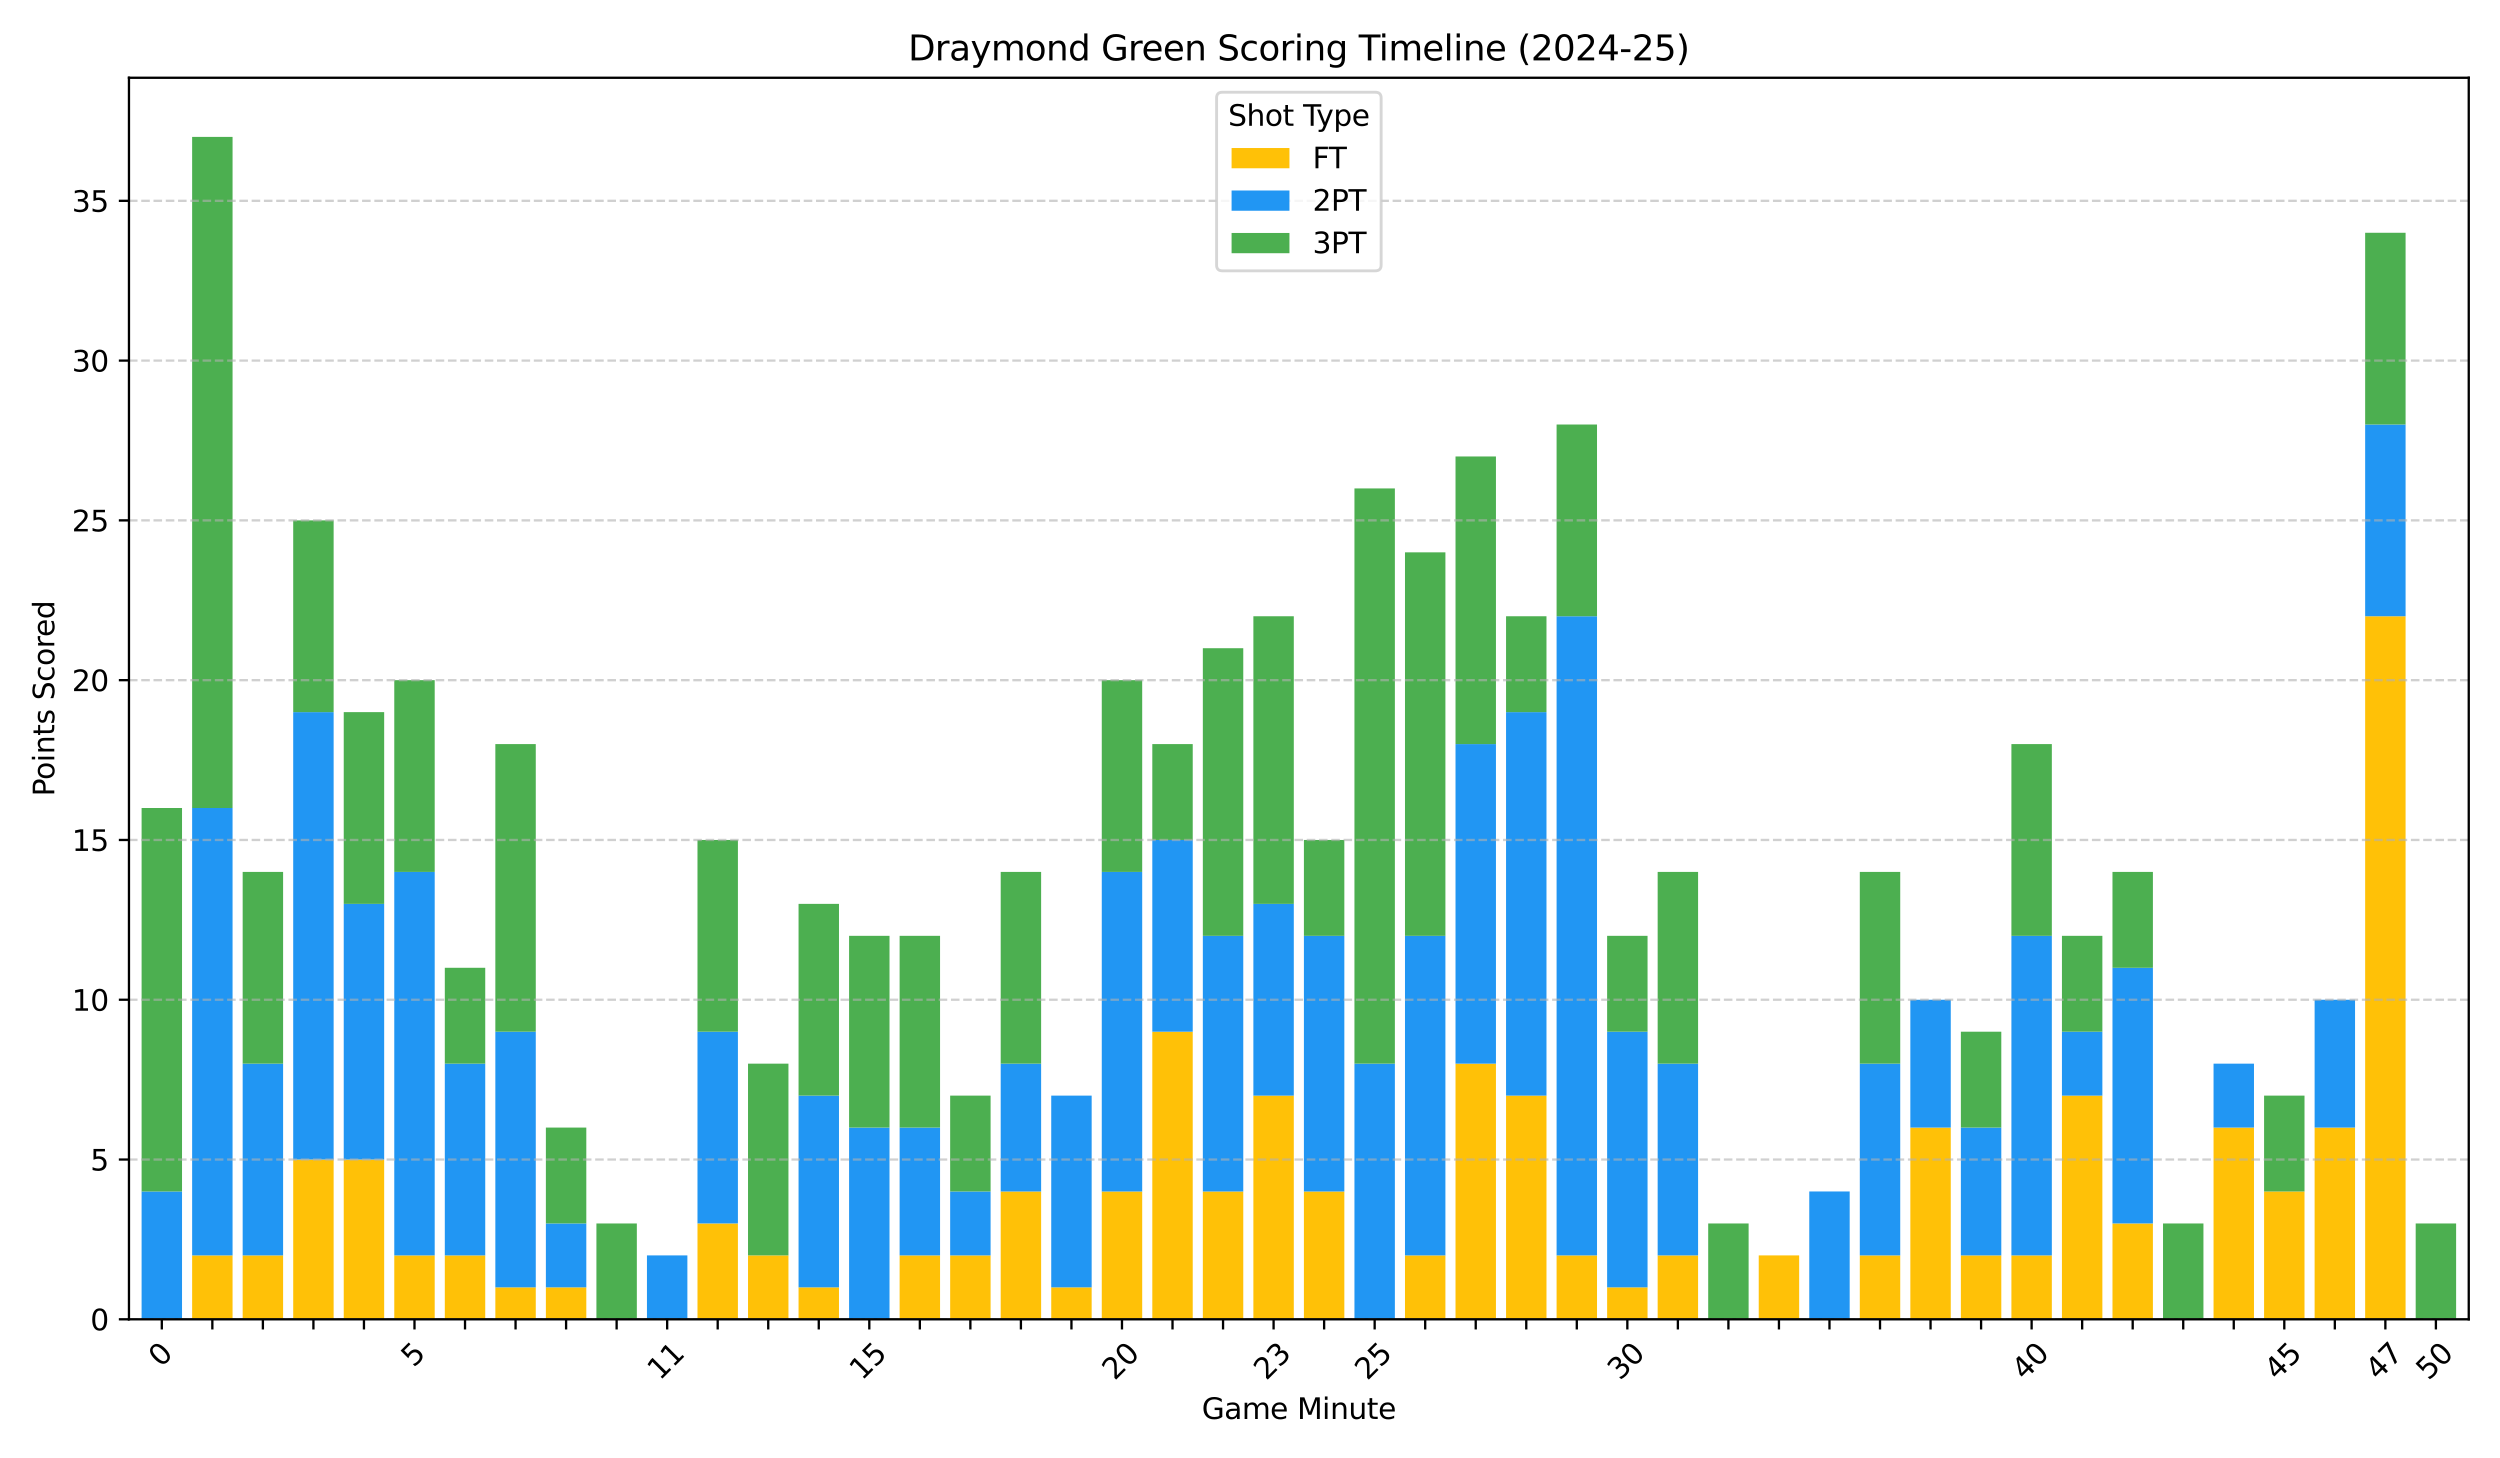 <?xml version="1.0" encoding="utf-8" standalone="no"?>
<!DOCTYPE svg PUBLIC "-//W3C//DTD SVG 1.1//EN"
  "http://www.w3.org/Graphics/SVG/1.1/DTD/svg11.dtd">
<svg xmlns:xlink="http://www.w3.org/1999/xlink" width="864pt" height="504pt" viewBox="0 0 864 504" xmlns="http://www.w3.org/2000/svg" version="1.1">
 <defs>
  <style type="text/css">*{stroke-linejoin: round; stroke-linecap: butt}</style>
 </defs>
 <g id="figure_1">
  <g id="patch_1">
   <path d="M 0 504 
L 864 504 
L 864 0 
L 0 0 
z
" style="fill: #ffffff"/>
  </g>
  <g id="axes_1">
   <g id="patch_2">
    <path d="M 44.57 455.956 
L 853.2 455.956 
L 853.2 26.88 
L 44.57 26.88 
z
" style="fill: #ffffff"/>
   </g>
   <g id="patch_3">
    <path d="M 48.936 455.956 
L 62.908 455.956 
L 62.908 455.956 
L 48.936 455.956 
z
" clip-path="url(#p4e9cbafe45)" style="fill: #ffc107"/>
   </g>
   <g id="patch_4">
    <path d="M 66.401 455.956 
L 80.373 455.956 
L 80.373 433.867 
L 66.401 433.867 
z
" clip-path="url(#p4e9cbafe45)" style="fill: #ffc107"/>
   </g>
   <g id="patch_5">
    <path d="M 83.866 455.956 
L 97.838 455.956 
L 97.838 433.867 
L 83.866 433.867 
z
" clip-path="url(#p4e9cbafe45)" style="fill: #ffc107"/>
   </g>
   <g id="patch_6">
    <path d="M 101.331 455.956 
L 115.303 455.956 
L 115.303 400.733 
L 101.331 400.733 
z
" clip-path="url(#p4e9cbafe45)" style="fill: #ffc107"/>
   </g>
   <g id="patch_7">
    <path d="M 118.796 455.956 
L 132.768 455.956 
L 132.768 400.733 
L 118.796 400.733 
z
" clip-path="url(#p4e9cbafe45)" style="fill: #ffc107"/>
   </g>
   <g id="patch_8">
    <path d="M 136.261 455.956 
L 150.233 455.956 
L 150.233 433.867 
L 136.261 433.867 
z
" clip-path="url(#p4e9cbafe45)" style="fill: #ffc107"/>
   </g>
   <g id="patch_9">
    <path d="M 153.726 455.956 
L 167.698 455.956 
L 167.698 433.867 
L 153.726 433.867 
z
" clip-path="url(#p4e9cbafe45)" style="fill: #ffc107"/>
   </g>
   <g id="patch_10">
    <path d="M 171.191 455.956 
L 185.163 455.956 
L 185.163 444.911 
L 171.191 444.911 
z
" clip-path="url(#p4e9cbafe45)" style="fill: #ffc107"/>
   </g>
   <g id="patch_11">
    <path d="M 188.656 455.956 
L 202.628 455.956 
L 202.628 444.911 
L 188.656 444.911 
z
" clip-path="url(#p4e9cbafe45)" style="fill: #ffc107"/>
   </g>
   <g id="patch_12">
    <path d="M 206.121 455.956 
L 220.093 455.956 
L 220.093 455.956 
L 206.121 455.956 
z
" clip-path="url(#p4e9cbafe45)" style="fill: #ffc107"/>
   </g>
   <g id="patch_13">
    <path d="M 223.586 455.956 
L 237.558 455.956 
L 237.558 455.956 
L 223.586 455.956 
z
" clip-path="url(#p4e9cbafe45)" style="fill: #ffc107"/>
   </g>
   <g id="patch_14">
    <path d="M 241.051 455.956 
L 255.023 455.956 
L 255.023 422.822 
L 241.051 422.822 
z
" clip-path="url(#p4e9cbafe45)" style="fill: #ffc107"/>
   </g>
   <g id="patch_15">
    <path d="M 258.516 455.956 
L 272.488 455.956 
L 272.488 433.867 
L 258.516 433.867 
z
" clip-path="url(#p4e9cbafe45)" style="fill: #ffc107"/>
   </g>
   <g id="patch_16">
    <path d="M 275.981 455.956 
L 289.953 455.956 
L 289.953 444.911 
L 275.981 444.911 
z
" clip-path="url(#p4e9cbafe45)" style="fill: #ffc107"/>
   </g>
   <g id="patch_17">
    <path d="M 293.446 455.956 
L 307.418 455.956 
L 307.418 455.956 
L 293.446 455.956 
z
" clip-path="url(#p4e9cbafe45)" style="fill: #ffc107"/>
   </g>
   <g id="patch_18">
    <path d="M 310.911 455.956 
L 324.883 455.956 
L 324.883 433.867 
L 310.911 433.867 
z
" clip-path="url(#p4e9cbafe45)" style="fill: #ffc107"/>
   </g>
   <g id="patch_19">
    <path d="M 328.376 455.956 
L 342.348 455.956 
L 342.348 433.867 
L 328.376 433.867 
z
" clip-path="url(#p4e9cbafe45)" style="fill: #ffc107"/>
   </g>
   <g id="patch_20">
    <path d="M 345.841 455.956 
L 359.813 455.956 
L 359.813 411.778 
L 345.841 411.778 
z
" clip-path="url(#p4e9cbafe45)" style="fill: #ffc107"/>
   </g>
   <g id="patch_21">
    <path d="M 363.306 455.956 
L 377.278 455.956 
L 377.278 444.911 
L 363.306 444.911 
z
" clip-path="url(#p4e9cbafe45)" style="fill: #ffc107"/>
   </g>
   <g id="patch_22">
    <path d="M 380.771 455.956 
L 394.743 455.956 
L 394.743 411.778 
L 380.771 411.778 
z
" clip-path="url(#p4e9cbafe45)" style="fill: #ffc107"/>
   </g>
   <g id="patch_23">
    <path d="M 398.236 455.956 
L 412.208 455.956 
L 412.208 356.556 
L 398.236 356.556 
z
" clip-path="url(#p4e9cbafe45)" style="fill: #ffc107"/>
   </g>
   <g id="patch_24">
    <path d="M 415.701 455.956 
L 429.673 455.956 
L 429.673 411.778 
L 415.701 411.778 
z
" clip-path="url(#p4e9cbafe45)" style="fill: #ffc107"/>
   </g>
   <g id="patch_25">
    <path d="M 433.166 455.956 
L 447.138 455.956 
L 447.138 378.645 
L 433.166 378.645 
z
" clip-path="url(#p4e9cbafe45)" style="fill: #ffc107"/>
   </g>
   <g id="patch_26">
    <path d="M 450.632 455.956 
L 464.604 455.956 
L 464.604 411.778 
L 450.632 411.778 
z
" clip-path="url(#p4e9cbafe45)" style="fill: #ffc107"/>
   </g>
   <g id="patch_27">
    <path d="M 468.097 455.956 
L 482.069 455.956 
L 482.069 455.956 
L 468.097 455.956 
z
" clip-path="url(#p4e9cbafe45)" style="fill: #ffc107"/>
   </g>
   <g id="patch_28">
    <path d="M 485.562 455.956 
L 499.534 455.956 
L 499.534 433.867 
L 485.562 433.867 
z
" clip-path="url(#p4e9cbafe45)" style="fill: #ffc107"/>
   </g>
   <g id="patch_29">
    <path d="M 503.027 455.956 
L 516.999 455.956 
L 516.999 367.6 
L 503.027 367.6 
z
" clip-path="url(#p4e9cbafe45)" style="fill: #ffc107"/>
   </g>
   <g id="patch_30">
    <path d="M 520.492 455.956 
L 534.464 455.956 
L 534.464 378.645 
L 520.492 378.645 
z
" clip-path="url(#p4e9cbafe45)" style="fill: #ffc107"/>
   </g>
   <g id="patch_31">
    <path d="M 537.957 455.956 
L 551.929 455.956 
L 551.929 433.867 
L 537.957 433.867 
z
" clip-path="url(#p4e9cbafe45)" style="fill: #ffc107"/>
   </g>
   <g id="patch_32">
    <path d="M 555.422 455.956 
L 569.394 455.956 
L 569.394 444.911 
L 555.422 444.911 
z
" clip-path="url(#p4e9cbafe45)" style="fill: #ffc107"/>
   </g>
   <g id="patch_33">
    <path d="M 572.887 455.956 
L 586.859 455.956 
L 586.859 433.867 
L 572.887 433.867 
z
" clip-path="url(#p4e9cbafe45)" style="fill: #ffc107"/>
   </g>
   <g id="patch_34">
    <path d="M 590.352 455.956 
L 604.324 455.956 
L 604.324 455.956 
L 590.352 455.956 
z
" clip-path="url(#p4e9cbafe45)" style="fill: #ffc107"/>
   </g>
   <g id="patch_35">
    <path d="M 607.817 455.956 
L 621.789 455.956 
L 621.789 433.867 
L 607.817 433.867 
z
" clip-path="url(#p4e9cbafe45)" style="fill: #ffc107"/>
   </g>
   <g id="patch_36">
    <path d="M 625.282 455.956 
L 639.254 455.956 
L 639.254 455.956 
L 625.282 455.956 
z
" clip-path="url(#p4e9cbafe45)" style="fill: #ffc107"/>
   </g>
   <g id="patch_37">
    <path d="M 642.747 455.956 
L 656.719 455.956 
L 656.719 433.867 
L 642.747 433.867 
z
" clip-path="url(#p4e9cbafe45)" style="fill: #ffc107"/>
   </g>
   <g id="patch_38">
    <path d="M 660.212 455.956 
L 674.184 455.956 
L 674.184 389.689 
L 660.212 389.689 
z
" clip-path="url(#p4e9cbafe45)" style="fill: #ffc107"/>
   </g>
   <g id="patch_39">
    <path d="M 677.677 455.956 
L 691.649 455.956 
L 691.649 433.867 
L 677.677 433.867 
z
" clip-path="url(#p4e9cbafe45)" style="fill: #ffc107"/>
   </g>
   <g id="patch_40">
    <path d="M 695.142 455.956 
L 709.114 455.956 
L 709.114 433.867 
L 695.142 433.867 
z
" clip-path="url(#p4e9cbafe45)" style="fill: #ffc107"/>
   </g>
   <g id="patch_41">
    <path d="M 712.607 455.956 
L 726.579 455.956 
L 726.579 378.645 
L 712.607 378.645 
z
" clip-path="url(#p4e9cbafe45)" style="fill: #ffc107"/>
   </g>
   <g id="patch_42">
    <path d="M 730.072 455.956 
L 744.044 455.956 
L 744.044 422.822 
L 730.072 422.822 
z
" clip-path="url(#p4e9cbafe45)" style="fill: #ffc107"/>
   </g>
   <g id="patch_43">
    <path d="M 747.537 455.956 
L 761.509 455.956 
L 761.509 455.956 
L 747.537 455.956 
z
" clip-path="url(#p4e9cbafe45)" style="fill: #ffc107"/>
   </g>
   <g id="patch_44">
    <path d="M 765.002 455.956 
L 778.974 455.956 
L 778.974 389.689 
L 765.002 389.689 
z
" clip-path="url(#p4e9cbafe45)" style="fill: #ffc107"/>
   </g>
   <g id="patch_45">
    <path d="M 782.467 455.956 
L 796.439 455.956 
L 796.439 411.778 
L 782.467 411.778 
z
" clip-path="url(#p4e9cbafe45)" style="fill: #ffc107"/>
   </g>
   <g id="patch_46">
    <path d="M 799.932 455.956 
L 813.904 455.956 
L 813.904 389.689 
L 799.932 389.689 
z
" clip-path="url(#p4e9cbafe45)" style="fill: #ffc107"/>
   </g>
   <g id="patch_47">
    <path d="M 817.397 455.956 
L 831.369 455.956 
L 831.369 212.978 
L 817.397 212.978 
z
" clip-path="url(#p4e9cbafe45)" style="fill: #ffc107"/>
   </g>
   <g id="patch_48">
    <path d="M 834.862 455.956 
L 848.834 455.956 
L 848.834 455.956 
L 834.862 455.956 
z
" clip-path="url(#p4e9cbafe45)" style="fill: #ffc107"/>
   </g>
   <g id="patch_49">
    <path d="M 48.936 455.956 
L 62.908 455.956 
L 62.908 411.778 
L 48.936 411.778 
z
" clip-path="url(#p4e9cbafe45)" style="fill: #2196f3"/>
   </g>
   <g id="patch_50">
    <path d="M 66.401 433.867 
L 80.373 433.867 
L 80.373 279.245 
L 66.401 279.245 
z
" clip-path="url(#p4e9cbafe45)" style="fill: #2196f3"/>
   </g>
   <g id="patch_51">
    <path d="M 83.866 433.867 
L 97.838 433.867 
L 97.838 367.6 
L 83.866 367.6 
z
" clip-path="url(#p4e9cbafe45)" style="fill: #2196f3"/>
   </g>
   <g id="patch_52">
    <path d="M 101.331 400.733 
L 115.303 400.733 
L 115.303 246.112 
L 101.331 246.112 
z
" clip-path="url(#p4e9cbafe45)" style="fill: #2196f3"/>
   </g>
   <g id="patch_53">
    <path d="M 118.796 400.733 
L 132.768 400.733 
L 132.768 312.378 
L 118.796 312.378 
z
" clip-path="url(#p4e9cbafe45)" style="fill: #2196f3"/>
   </g>
   <g id="patch_54">
    <path d="M 136.261 433.867 
L 150.233 433.867 
L 150.233 301.334 
L 136.261 301.334 
z
" clip-path="url(#p4e9cbafe45)" style="fill: #2196f3"/>
   </g>
   <g id="patch_55">
    <path d="M 153.726 433.867 
L 167.698 433.867 
L 167.698 367.6 
L 153.726 367.6 
z
" clip-path="url(#p4e9cbafe45)" style="fill: #2196f3"/>
   </g>
   <g id="patch_56">
    <path d="M 171.191 444.911 
L 185.163 444.911 
L 185.163 356.556 
L 171.191 356.556 
z
" clip-path="url(#p4e9cbafe45)" style="fill: #2196f3"/>
   </g>
   <g id="patch_57">
    <path d="M 188.656 444.911 
L 202.628 444.911 
L 202.628 422.822 
L 188.656 422.822 
z
" clip-path="url(#p4e9cbafe45)" style="fill: #2196f3"/>
   </g>
   <g id="patch_58">
    <path d="M 206.121 455.956 
L 220.093 455.956 
L 220.093 455.956 
L 206.121 455.956 
z
" clip-path="url(#p4e9cbafe45)" style="fill: #2196f3"/>
   </g>
   <g id="patch_59">
    <path d="M 223.586 455.956 
L 237.558 455.956 
L 237.558 433.867 
L 223.586 433.867 
z
" clip-path="url(#p4e9cbafe45)" style="fill: #2196f3"/>
   </g>
   <g id="patch_60">
    <path d="M 241.051 422.822 
L 255.023 422.822 
L 255.023 356.556 
L 241.051 356.556 
z
" clip-path="url(#p4e9cbafe45)" style="fill: #2196f3"/>
   </g>
   <g id="patch_61">
    <path d="M 258.516 455.956 
L 272.488 455.956 
L 272.488 455.956 
L 258.516 455.956 
z
" clip-path="url(#p4e9cbafe45)" style="fill: #2196f3"/>
   </g>
   <g id="patch_62">
    <path d="M 275.981 444.911 
L 289.953 444.911 
L 289.953 378.645 
L 275.981 378.645 
z
" clip-path="url(#p4e9cbafe45)" style="fill: #2196f3"/>
   </g>
   <g id="patch_63">
    <path d="M 293.446 455.956 
L 307.418 455.956 
L 307.418 389.689 
L 293.446 389.689 
z
" clip-path="url(#p4e9cbafe45)" style="fill: #2196f3"/>
   </g>
   <g id="patch_64">
    <path d="M 310.911 433.867 
L 324.883 433.867 
L 324.883 389.689 
L 310.911 389.689 
z
" clip-path="url(#p4e9cbafe45)" style="fill: #2196f3"/>
   </g>
   <g id="patch_65">
    <path d="M 328.376 433.867 
L 342.348 433.867 
L 342.348 411.778 
L 328.376 411.778 
z
" clip-path="url(#p4e9cbafe45)" style="fill: #2196f3"/>
   </g>
   <g id="patch_66">
    <path d="M 345.841 411.778 
L 359.813 411.778 
L 359.813 367.6 
L 345.841 367.6 
z
" clip-path="url(#p4e9cbafe45)" style="fill: #2196f3"/>
   </g>
   <g id="patch_67">
    <path d="M 363.306 444.911 
L 377.278 444.911 
L 377.278 378.645 
L 363.306 378.645 
z
" clip-path="url(#p4e9cbafe45)" style="fill: #2196f3"/>
   </g>
   <g id="patch_68">
    <path d="M 380.771 411.778 
L 394.743 411.778 
L 394.743 301.334 
L 380.771 301.334 
z
" clip-path="url(#p4e9cbafe45)" style="fill: #2196f3"/>
   </g>
   <g id="patch_69">
    <path d="M 398.236 356.556 
L 412.208 356.556 
L 412.208 290.289 
L 398.236 290.289 
z
" clip-path="url(#p4e9cbafe45)" style="fill: #2196f3"/>
   </g>
   <g id="patch_70">
    <path d="M 415.701 411.778 
L 429.673 411.778 
L 429.673 323.423 
L 415.701 323.423 
z
" clip-path="url(#p4e9cbafe45)" style="fill: #2196f3"/>
   </g>
   <g id="patch_71">
    <path d="M 433.166 378.645 
L 447.138 378.645 
L 447.138 312.378 
L 433.166 312.378 
z
" clip-path="url(#p4e9cbafe45)" style="fill: #2196f3"/>
   </g>
   <g id="patch_72">
    <path d="M 450.632 411.778 
L 464.604 411.778 
L 464.604 323.423 
L 450.632 323.423 
z
" clip-path="url(#p4e9cbafe45)" style="fill: #2196f3"/>
   </g>
   <g id="patch_73">
    <path d="M 468.097 455.956 
L 482.069 455.956 
L 482.069 367.6 
L 468.097 367.6 
z
" clip-path="url(#p4e9cbafe45)" style="fill: #2196f3"/>
   </g>
   <g id="patch_74">
    <path d="M 485.562 433.867 
L 499.534 433.867 
L 499.534 323.423 
L 485.562 323.423 
z
" clip-path="url(#p4e9cbafe45)" style="fill: #2196f3"/>
   </g>
   <g id="patch_75">
    <path d="M 503.027 367.6 
L 516.999 367.6 
L 516.999 257.156 
L 503.027 257.156 
z
" clip-path="url(#p4e9cbafe45)" style="fill: #2196f3"/>
   </g>
   <g id="patch_76">
    <path d="M 520.492 378.645 
L 534.464 378.645 
L 534.464 246.112 
L 520.492 246.112 
z
" clip-path="url(#p4e9cbafe45)" style="fill: #2196f3"/>
   </g>
   <g id="patch_77">
    <path d="M 537.957 433.867 
L 551.929 433.867 
L 551.929 212.978 
L 537.957 212.978 
z
" clip-path="url(#p4e9cbafe45)" style="fill: #2196f3"/>
   </g>
   <g id="patch_78">
    <path d="M 555.422 444.911 
L 569.394 444.911 
L 569.394 356.556 
L 555.422 356.556 
z
" clip-path="url(#p4e9cbafe45)" style="fill: #2196f3"/>
   </g>
   <g id="patch_79">
    <path d="M 572.887 433.867 
L 586.859 433.867 
L 586.859 367.6 
L 572.887 367.6 
z
" clip-path="url(#p4e9cbafe45)" style="fill: #2196f3"/>
   </g>
   <g id="patch_80">
    <path d="M 590.352 455.956 
L 604.324 455.956 
L 604.324 455.956 
L 590.352 455.956 
z
" clip-path="url(#p4e9cbafe45)" style="fill: #2196f3"/>
   </g>
   <g id="patch_81">
    <path d="M 607.817 455.956 
L 621.789 455.956 
L 621.789 455.956 
L 607.817 455.956 
z
" clip-path="url(#p4e9cbafe45)" style="fill: #2196f3"/>
   </g>
   <g id="patch_82">
    <path d="M 625.282 455.956 
L 639.254 455.956 
L 639.254 411.778 
L 625.282 411.778 
z
" clip-path="url(#p4e9cbafe45)" style="fill: #2196f3"/>
   </g>
   <g id="patch_83">
    <path d="M 642.747 433.867 
L 656.719 433.867 
L 656.719 367.6 
L 642.747 367.6 
z
" clip-path="url(#p4e9cbafe45)" style="fill: #2196f3"/>
   </g>
   <g id="patch_84">
    <path d="M 660.212 389.689 
L 674.184 389.689 
L 674.184 345.511 
L 660.212 345.511 
z
" clip-path="url(#p4e9cbafe45)" style="fill: #2196f3"/>
   </g>
   <g id="patch_85">
    <path d="M 677.677 433.867 
L 691.649 433.867 
L 691.649 389.689 
L 677.677 389.689 
z
" clip-path="url(#p4e9cbafe45)" style="fill: #2196f3"/>
   </g>
   <g id="patch_86">
    <path d="M 695.142 433.867 
L 709.114 433.867 
L 709.114 323.423 
L 695.142 323.423 
z
" clip-path="url(#p4e9cbafe45)" style="fill: #2196f3"/>
   </g>
   <g id="patch_87">
    <path d="M 712.607 378.645 
L 726.579 378.645 
L 726.579 356.556 
L 712.607 356.556 
z
" clip-path="url(#p4e9cbafe45)" style="fill: #2196f3"/>
   </g>
   <g id="patch_88">
    <path d="M 730.072 422.822 
L 744.044 422.822 
L 744.044 334.467 
L 730.072 334.467 
z
" clip-path="url(#p4e9cbafe45)" style="fill: #2196f3"/>
   </g>
   <g id="patch_89">
    <path d="M 747.537 455.956 
L 761.509 455.956 
L 761.509 455.956 
L 747.537 455.956 
z
" clip-path="url(#p4e9cbafe45)" style="fill: #2196f3"/>
   </g>
   <g id="patch_90">
    <path d="M 765.002 389.689 
L 778.974 389.689 
L 778.974 367.6 
L 765.002 367.6 
z
" clip-path="url(#p4e9cbafe45)" style="fill: #2196f3"/>
   </g>
   <g id="patch_91">
    <path d="M 782.467 455.956 
L 796.439 455.956 
L 796.439 455.956 
L 782.467 455.956 
z
" clip-path="url(#p4e9cbafe45)" style="fill: #2196f3"/>
   </g>
   <g id="patch_92">
    <path d="M 799.932 389.689 
L 813.904 389.689 
L 813.904 345.511 
L 799.932 345.511 
z
" clip-path="url(#p4e9cbafe45)" style="fill: #2196f3"/>
   </g>
   <g id="patch_93">
    <path d="M 817.397 212.978 
L 831.369 212.978 
L 831.369 146.712 
L 817.397 146.712 
z
" clip-path="url(#p4e9cbafe45)" style="fill: #2196f3"/>
   </g>
   <g id="patch_94">
    <path d="M 834.862 455.956 
L 848.834 455.956 
L 848.834 455.956 
L 834.862 455.956 
z
" clip-path="url(#p4e9cbafe45)" style="fill: #2196f3"/>
   </g>
   <g id="patch_95">
    <path d="M 48.936 411.778 
L 62.908 411.778 
L 62.908 279.245 
L 48.936 279.245 
z
" clip-path="url(#p4e9cbafe45)" style="fill: #4caf50"/>
   </g>
   <g id="patch_96">
    <path d="M 66.401 279.245 
L 80.373 279.245 
L 80.373 47.312 
L 66.401 47.312 
z
" clip-path="url(#p4e9cbafe45)" style="fill: #4caf50"/>
   </g>
   <g id="patch_97">
    <path d="M 83.866 367.6 
L 97.838 367.6 
L 97.838 301.334 
L 83.866 301.334 
z
" clip-path="url(#p4e9cbafe45)" style="fill: #4caf50"/>
   </g>
   <g id="patch_98">
    <path d="M 101.331 246.112 
L 115.303 246.112 
L 115.303 179.845 
L 101.331 179.845 
z
" clip-path="url(#p4e9cbafe45)" style="fill: #4caf50"/>
   </g>
   <g id="patch_99">
    <path d="M 118.796 312.378 
L 132.768 312.378 
L 132.768 246.112 
L 118.796 246.112 
z
" clip-path="url(#p4e9cbafe45)" style="fill: #4caf50"/>
   </g>
   <g id="patch_100">
    <path d="M 136.261 301.334 
L 150.233 301.334 
L 150.233 235.067 
L 136.261 235.067 
z
" clip-path="url(#p4e9cbafe45)" style="fill: #4caf50"/>
   </g>
   <g id="patch_101">
    <path d="M 153.726 367.6 
L 167.698 367.6 
L 167.698 334.467 
L 153.726 334.467 
z
" clip-path="url(#p4e9cbafe45)" style="fill: #4caf50"/>
   </g>
   <g id="patch_102">
    <path d="M 171.191 356.556 
L 185.163 356.556 
L 185.163 257.156 
L 171.191 257.156 
z
" clip-path="url(#p4e9cbafe45)" style="fill: #4caf50"/>
   </g>
   <g id="patch_103">
    <path d="M 188.656 422.822 
L 202.628 422.822 
L 202.628 389.689 
L 188.656 389.689 
z
" clip-path="url(#p4e9cbafe45)" style="fill: #4caf50"/>
   </g>
   <g id="patch_104">
    <path d="M 206.121 455.956 
L 220.093 455.956 
L 220.093 422.822 
L 206.121 422.822 
z
" clip-path="url(#p4e9cbafe45)" style="fill: #4caf50"/>
   </g>
   <g id="patch_105">
    <path d="M 223.586 455.956 
L 237.558 455.956 
L 237.558 455.956 
L 223.586 455.956 
z
" clip-path="url(#p4e9cbafe45)" style="fill: #4caf50"/>
   </g>
   <g id="patch_106">
    <path d="M 241.051 356.556 
L 255.023 356.556 
L 255.023 290.289 
L 241.051 290.289 
z
" clip-path="url(#p4e9cbafe45)" style="fill: #4caf50"/>
   </g>
   <g id="patch_107">
    <path d="M 258.516 433.867 
L 272.488 433.867 
L 272.488 367.6 
L 258.516 367.6 
z
" clip-path="url(#p4e9cbafe45)" style="fill: #4caf50"/>
   </g>
   <g id="patch_108">
    <path d="M 275.981 378.645 
L 289.953 378.645 
L 289.953 312.378 
L 275.981 312.378 
z
" clip-path="url(#p4e9cbafe45)" style="fill: #4caf50"/>
   </g>
   <g id="patch_109">
    <path d="M 293.446 389.689 
L 307.418 389.689 
L 307.418 323.423 
L 293.446 323.423 
z
" clip-path="url(#p4e9cbafe45)" style="fill: #4caf50"/>
   </g>
   <g id="patch_110">
    <path d="M 310.911 389.689 
L 324.883 389.689 
L 324.883 323.423 
L 310.911 323.423 
z
" clip-path="url(#p4e9cbafe45)" style="fill: #4caf50"/>
   </g>
   <g id="patch_111">
    <path d="M 328.376 411.778 
L 342.348 411.778 
L 342.348 378.645 
L 328.376 378.645 
z
" clip-path="url(#p4e9cbafe45)" style="fill: #4caf50"/>
   </g>
   <g id="patch_112">
    <path d="M 345.841 367.6 
L 359.813 367.6 
L 359.813 301.334 
L 345.841 301.334 
z
" clip-path="url(#p4e9cbafe45)" style="fill: #4caf50"/>
   </g>
   <g id="patch_113">
    <path d="M 363.306 455.956 
L 377.278 455.956 
L 377.278 455.956 
L 363.306 455.956 
z
" clip-path="url(#p4e9cbafe45)" style="fill: #4caf50"/>
   </g>
   <g id="patch_114">
    <path d="M 380.771 301.334 
L 394.743 301.334 
L 394.743 235.067 
L 380.771 235.067 
z
" clip-path="url(#p4e9cbafe45)" style="fill: #4caf50"/>
   </g>
   <g id="patch_115">
    <path d="M 398.236 290.289 
L 412.208 290.289 
L 412.208 257.156 
L 398.236 257.156 
z
" clip-path="url(#p4e9cbafe45)" style="fill: #4caf50"/>
   </g>
   <g id="patch_116">
    <path d="M 415.701 323.423 
L 429.673 323.423 
L 429.673 224.023 
L 415.701 224.023 
z
" clip-path="url(#p4e9cbafe45)" style="fill: #4caf50"/>
   </g>
   <g id="patch_117">
    <path d="M 433.166 312.378 
L 447.138 312.378 
L 447.138 212.978 
L 433.166 212.978 
z
" clip-path="url(#p4e9cbafe45)" style="fill: #4caf50"/>
   </g>
   <g id="patch_118">
    <path d="M 450.632 323.423 
L 464.604 323.423 
L 464.604 290.289 
L 450.632 290.289 
z
" clip-path="url(#p4e9cbafe45)" style="fill: #4caf50"/>
   </g>
   <g id="patch_119">
    <path d="M 468.097 367.6 
L 482.069 367.6 
L 482.069 168.801 
L 468.097 168.801 
z
" clip-path="url(#p4e9cbafe45)" style="fill: #4caf50"/>
   </g>
   <g id="patch_120">
    <path d="M 485.562 323.423 
L 499.534 323.423 
L 499.534 190.89 
L 485.562 190.89 
z
" clip-path="url(#p4e9cbafe45)" style="fill: #4caf50"/>
   </g>
   <g id="patch_121">
    <path d="M 503.027 257.156 
L 516.999 257.156 
L 516.999 157.756 
L 503.027 157.756 
z
" clip-path="url(#p4e9cbafe45)" style="fill: #4caf50"/>
   </g>
   <g id="patch_122">
    <path d="M 520.492 246.112 
L 534.464 246.112 
L 534.464 212.978 
L 520.492 212.978 
z
" clip-path="url(#p4e9cbafe45)" style="fill: #4caf50"/>
   </g>
   <g id="patch_123">
    <path d="M 537.957 212.978 
L 551.929 212.978 
L 551.929 146.712 
L 537.957 146.712 
z
" clip-path="url(#p4e9cbafe45)" style="fill: #4caf50"/>
   </g>
   <g id="patch_124">
    <path d="M 555.422 356.556 
L 569.394 356.556 
L 569.394 323.423 
L 555.422 323.423 
z
" clip-path="url(#p4e9cbafe45)" style="fill: #4caf50"/>
   </g>
   <g id="patch_125">
    <path d="M 572.887 367.6 
L 586.859 367.6 
L 586.859 301.334 
L 572.887 301.334 
z
" clip-path="url(#p4e9cbafe45)" style="fill: #4caf50"/>
   </g>
   <g id="patch_126">
    <path d="M 590.352 455.956 
L 604.324 455.956 
L 604.324 422.822 
L 590.352 422.822 
z
" clip-path="url(#p4e9cbafe45)" style="fill: #4caf50"/>
   </g>
   <g id="patch_127">
    <path d="M 607.817 455.956 
L 621.789 455.956 
L 621.789 455.956 
L 607.817 455.956 
z
" clip-path="url(#p4e9cbafe45)" style="fill: #4caf50"/>
   </g>
   <g id="patch_128">
    <path d="M 625.282 455.956 
L 639.254 455.956 
L 639.254 455.956 
L 625.282 455.956 
z
" clip-path="url(#p4e9cbafe45)" style="fill: #4caf50"/>
   </g>
   <g id="patch_129">
    <path d="M 642.747 367.6 
L 656.719 367.6 
L 656.719 301.334 
L 642.747 301.334 
z
" clip-path="url(#p4e9cbafe45)" style="fill: #4caf50"/>
   </g>
   <g id="patch_130">
    <path d="M 660.212 455.956 
L 674.184 455.956 
L 674.184 455.956 
L 660.212 455.956 
z
" clip-path="url(#p4e9cbafe45)" style="fill: #4caf50"/>
   </g>
   <g id="patch_131">
    <path d="M 677.677 389.689 
L 691.649 389.689 
L 691.649 356.556 
L 677.677 356.556 
z
" clip-path="url(#p4e9cbafe45)" style="fill: #4caf50"/>
   </g>
   <g id="patch_132">
    <path d="M 695.142 323.423 
L 709.114 323.423 
L 709.114 257.156 
L 695.142 257.156 
z
" clip-path="url(#p4e9cbafe45)" style="fill: #4caf50"/>
   </g>
   <g id="patch_133">
    <path d="M 712.607 356.556 
L 726.579 356.556 
L 726.579 323.423 
L 712.607 323.423 
z
" clip-path="url(#p4e9cbafe45)" style="fill: #4caf50"/>
   </g>
   <g id="patch_134">
    <path d="M 730.072 334.467 
L 744.044 334.467 
L 744.044 301.334 
L 730.072 301.334 
z
" clip-path="url(#p4e9cbafe45)" style="fill: #4caf50"/>
   </g>
   <g id="patch_135">
    <path d="M 747.537 455.956 
L 761.509 455.956 
L 761.509 422.822 
L 747.537 422.822 
z
" clip-path="url(#p4e9cbafe45)" style="fill: #4caf50"/>
   </g>
   <g id="patch_136">
    <path d="M 765.002 455.956 
L 778.974 455.956 
L 778.974 455.956 
L 765.002 455.956 
z
" clip-path="url(#p4e9cbafe45)" style="fill: #4caf50"/>
   </g>
   <g id="patch_137">
    <path d="M 782.467 411.778 
L 796.439 411.778 
L 796.439 378.645 
L 782.467 378.645 
z
" clip-path="url(#p4e9cbafe45)" style="fill: #4caf50"/>
   </g>
   <g id="patch_138">
    <path d="M 799.932 455.956 
L 813.904 455.956 
L 813.904 455.956 
L 799.932 455.956 
z
" clip-path="url(#p4e9cbafe45)" style="fill: #4caf50"/>
   </g>
   <g id="patch_139">
    <path d="M 817.397 146.712 
L 831.369 146.712 
L 831.369 80.445 
L 817.397 80.445 
z
" clip-path="url(#p4e9cbafe45)" style="fill: #4caf50"/>
   </g>
   <g id="patch_140">
    <path d="M 834.862 455.956 
L 848.834 455.956 
L 848.834 422.822 
L 834.862 422.822 
z
" clip-path="url(#p4e9cbafe45)" style="fill: #4caf50"/>
   </g>
   <g id="matplotlib.axis_1">
    <g id="xtick_1">
     <g id="line2d_1">
      <defs>
       <path id="m853fa211ff" d="M 0 0 
L 0 3.5 
" style="stroke: #000000; stroke-width: 0.8"/>
      </defs>
      <g>
       <use xlink:href="#m853fa211ff" x="55.922" y="455.956" style="stroke: #000000; stroke-width: 0.8"/>
      </g>
     </g>
     <g id="text_1">
      <!-- 0 -->
      <g transform="translate(55.624 472.827) rotate(-45) scale(0.1 -0.1)">
       <defs>
        <path id="DejaVuSans-30" d="M 2034 4250 
Q 1547 4250 1301 3770 
Q 1056 3291 1056 2328 
Q 1056 1369 1301 889 
Q 1547 409 2034 409 
Q 2525 409 2770 889 
Q 3016 1369 3016 2328 
Q 3016 3291 2770 3770 
Q 2525 4250 2034 4250 
z
M 2034 4750 
Q 2819 4750 3233 4129 
Q 3647 3509 3647 2328 
Q 3647 1150 3233 529 
Q 2819 -91 2034 -91 
Q 1250 -91 836 529 
Q 422 1150 422 2328 
Q 422 3509 836 4129 
Q 1250 4750 2034 4750 
z
" transform="scale(0.016)"/>
       </defs>
       <use xlink:href="#DejaVuSans-30"/>
      </g>
     </g>
    </g>
    <g id="xtick_2">
     <g id="line2d_2">
      <g>
       <use xlink:href="#m853fa211ff" x="73.387" y="455.956" style="stroke: #000000; stroke-width: 0.8"/>
      </g>
     </g>
    </g>
    <g id="xtick_3">
     <g id="line2d_3">
      <g>
       <use xlink:href="#m853fa211ff" x="90.852" y="455.956" style="stroke: #000000; stroke-width: 0.8"/>
      </g>
     </g>
    </g>
    <g id="xtick_4">
     <g id="line2d_4">
      <g>
       <use xlink:href="#m853fa211ff" x="108.317" y="455.956" style="stroke: #000000; stroke-width: 0.8"/>
      </g>
     </g>
    </g>
    <g id="xtick_5">
     <g id="line2d_5">
      <g>
       <use xlink:href="#m853fa211ff" x="125.782" y="455.956" style="stroke: #000000; stroke-width: 0.8"/>
      </g>
     </g>
    </g>
    <g id="xtick_6">
     <g id="line2d_6">
      <g>
       <use xlink:href="#m853fa211ff" x="143.247" y="455.956" style="stroke: #000000; stroke-width: 0.8"/>
      </g>
     </g>
     <g id="text_2">
      <!-- 5 -->
      <g transform="translate(142.949 472.827) rotate(-45) scale(0.1 -0.1)">
       <defs>
        <path id="DejaVuSans-35" d="M 691 4666 
L 3169 4666 
L 3169 4134 
L 1269 4134 
L 1269 2991 
Q 1406 3038 1543 3061 
Q 1681 3084 1819 3084 
Q 2600 3084 3056 2656 
Q 3513 2228 3513 1497 
Q 3513 744 3044 326 
Q 2575 -91 1722 -91 
Q 1428 -91 1123 -41 
Q 819 9 494 109 
L 494 744 
Q 775 591 1075 516 
Q 1375 441 1709 441 
Q 2250 441 2565 725 
Q 2881 1009 2881 1497 
Q 2881 1984 2565 2268 
Q 2250 2553 1709 2553 
Q 1456 2553 1204 2497 
Q 953 2441 691 2322 
L 691 4666 
z
" transform="scale(0.016)"/>
       </defs>
       <use xlink:href="#DejaVuSans-35"/>
      </g>
     </g>
    </g>
    <g id="xtick_7">
     <g id="line2d_7">
      <g>
       <use xlink:href="#m853fa211ff" x="160.712" y="455.956" style="stroke: #000000; stroke-width: 0.8"/>
      </g>
     </g>
    </g>
    <g id="xtick_8">
     <g id="line2d_8">
      <g>
       <use xlink:href="#m853fa211ff" x="178.177" y="455.956" style="stroke: #000000; stroke-width: 0.8"/>
      </g>
     </g>
    </g>
    <g id="xtick_9">
     <g id="line2d_9">
      <g>
       <use xlink:href="#m853fa211ff" x="195.642" y="455.956" style="stroke: #000000; stroke-width: 0.8"/>
      </g>
     </g>
    </g>
    <g id="xtick_10">
     <g id="line2d_10">
      <g>
       <use xlink:href="#m853fa211ff" x="213.107" y="455.956" style="stroke: #000000; stroke-width: 0.8"/>
      </g>
     </g>
    </g>
    <g id="xtick_11">
     <g id="line2d_11">
      <g>
       <use xlink:href="#m853fa211ff" x="230.572" y="455.956" style="stroke: #000000; stroke-width: 0.8"/>
      </g>
     </g>
     <g id="text_3">
      <!-- 11 -->
      <g transform="translate(228.025 477.326) rotate(-45) scale(0.1 -0.1)">
       <defs>
        <path id="DejaVuSans-31" d="M 794 531 
L 1825 531 
L 1825 4091 
L 703 3866 
L 703 4441 
L 1819 4666 
L 2450 4666 
L 2450 531 
L 3481 531 
L 3481 0 
L 794 0 
L 794 531 
z
" transform="scale(0.016)"/>
       </defs>
       <use xlink:href="#DejaVuSans-31"/>
       <use xlink:href="#DejaVuSans-31" transform="translate(63.623 0)"/>
      </g>
     </g>
    </g>
    <g id="xtick_12">
     <g id="line2d_12">
      <g>
       <use xlink:href="#m853fa211ff" x="248.037" y="455.956" style="stroke: #000000; stroke-width: 0.8"/>
      </g>
     </g>
    </g>
    <g id="xtick_13">
     <g id="line2d_13">
      <g>
       <use xlink:href="#m853fa211ff" x="265.502" y="455.956" style="stroke: #000000; stroke-width: 0.8"/>
      </g>
     </g>
    </g>
    <g id="xtick_14">
     <g id="line2d_14">
      <g>
       <use xlink:href="#m853fa211ff" x="282.967" y="455.956" style="stroke: #000000; stroke-width: 0.8"/>
      </g>
     </g>
    </g>
    <g id="xtick_15">
     <g id="line2d_15">
      <g>
       <use xlink:href="#m853fa211ff" x="300.432" y="455.956" style="stroke: #000000; stroke-width: 0.8"/>
      </g>
     </g>
     <g id="text_4">
      <!-- 15 -->
      <g transform="translate(297.885 477.326) rotate(-45) scale(0.1 -0.1)">
       <use xlink:href="#DejaVuSans-31"/>
       <use xlink:href="#DejaVuSans-35" transform="translate(63.623 0)"/>
      </g>
     </g>
    </g>
    <g id="xtick_16">
     <g id="line2d_16">
      <g>
       <use xlink:href="#m853fa211ff" x="317.897" y="455.956" style="stroke: #000000; stroke-width: 0.8"/>
      </g>
     </g>
    </g>
    <g id="xtick_17">
     <g id="line2d_17">
      <g>
       <use xlink:href="#m853fa211ff" x="335.362" y="455.956" style="stroke: #000000; stroke-width: 0.8"/>
      </g>
     </g>
    </g>
    <g id="xtick_18">
     <g id="line2d_18">
      <g>
       <use xlink:href="#m853fa211ff" x="352.827" y="455.956" style="stroke: #000000; stroke-width: 0.8"/>
      </g>
     </g>
    </g>
    <g id="xtick_19">
     <g id="line2d_19">
      <g>
       <use xlink:href="#m853fa211ff" x="370.292" y="455.956" style="stroke: #000000; stroke-width: 0.8"/>
      </g>
     </g>
    </g>
    <g id="xtick_20">
     <g id="line2d_20">
      <g>
       <use xlink:href="#m853fa211ff" x="387.757" y="455.956" style="stroke: #000000; stroke-width: 0.8"/>
      </g>
     </g>
     <g id="text_5">
      <!-- 20 -->
      <g transform="translate(385.21 477.326) rotate(-45) scale(0.1 -0.1)">
       <defs>
        <path id="DejaVuSans-32" d="M 1228 531 
L 3431 531 
L 3431 0 
L 469 0 
L 469 531 
Q 828 903 1448 1529 
Q 2069 2156 2228 2338 
Q 2531 2678 2651 2914 
Q 2772 3150 2772 3378 
Q 2772 3750 2511 3984 
Q 2250 4219 1831 4219 
Q 1534 4219 1204 4116 
Q 875 4013 500 3803 
L 500 4441 
Q 881 4594 1212 4672 
Q 1544 4750 1819 4750 
Q 2544 4750 2975 4387 
Q 3406 4025 3406 3419 
Q 3406 3131 3298 2873 
Q 3191 2616 2906 2266 
Q 2828 2175 2409 1742 
Q 1991 1309 1228 531 
z
" transform="scale(0.016)"/>
       </defs>
       <use xlink:href="#DejaVuSans-32"/>
       <use xlink:href="#DejaVuSans-30" transform="translate(63.623 0)"/>
      </g>
     </g>
    </g>
    <g id="xtick_21">
     <g id="line2d_21">
      <g>
       <use xlink:href="#m853fa211ff" x="405.222" y="455.956" style="stroke: #000000; stroke-width: 0.8"/>
      </g>
     </g>
    </g>
    <g id="xtick_22">
     <g id="line2d_22">
      <g>
       <use xlink:href="#m853fa211ff" x="422.687" y="455.956" style="stroke: #000000; stroke-width: 0.8"/>
      </g>
     </g>
    </g>
    <g id="xtick_23">
     <g id="line2d_23">
      <g>
       <use xlink:href="#m853fa211ff" x="440.152" y="455.956" style="stroke: #000000; stroke-width: 0.8"/>
      </g>
     </g>
     <g id="text_6">
      <!-- 23 -->
      <g transform="translate(437.605 477.326) rotate(-45) scale(0.1 -0.1)">
       <defs>
        <path id="DejaVuSans-33" d="M 2597 2516 
Q 3050 2419 3304 2112 
Q 3559 1806 3559 1356 
Q 3559 666 3084 287 
Q 2609 -91 1734 -91 
Q 1441 -91 1130 -33 
Q 819 25 488 141 
L 488 750 
Q 750 597 1062 519 
Q 1375 441 1716 441 
Q 2309 441 2620 675 
Q 2931 909 2931 1356 
Q 2931 1769 2642 2001 
Q 2353 2234 1838 2234 
L 1294 2234 
L 1294 2753 
L 1863 2753 
Q 2328 2753 2575 2939 
Q 2822 3125 2822 3475 
Q 2822 3834 2567 4026 
Q 2313 4219 1838 4219 
Q 1578 4219 1281 4162 
Q 984 4106 628 3988 
L 628 4550 
Q 988 4650 1302 4700 
Q 1616 4750 1894 4750 
Q 2613 4750 3031 4423 
Q 3450 4097 3450 3541 
Q 3450 3153 3228 2886 
Q 3006 2619 2597 2516 
z
" transform="scale(0.016)"/>
       </defs>
       <use xlink:href="#DejaVuSans-32"/>
       <use xlink:href="#DejaVuSans-33" transform="translate(63.623 0)"/>
      </g>
     </g>
    </g>
    <g id="xtick_24">
     <g id="line2d_24">
      <g>
       <use xlink:href="#m853fa211ff" x="457.618" y="455.956" style="stroke: #000000; stroke-width: 0.8"/>
      </g>
     </g>
    </g>
    <g id="xtick_25">
     <g id="line2d_25">
      <g>
       <use xlink:href="#m853fa211ff" x="475.083" y="455.956" style="stroke: #000000; stroke-width: 0.8"/>
      </g>
     </g>
     <g id="text_7">
      <!-- 25 -->
      <g transform="translate(472.535 477.326) rotate(-45) scale(0.1 -0.1)">
       <use xlink:href="#DejaVuSans-32"/>
       <use xlink:href="#DejaVuSans-35" transform="translate(63.623 0)"/>
      </g>
     </g>
    </g>
    <g id="xtick_26">
     <g id="line2d_26">
      <g>
       <use xlink:href="#m853fa211ff" x="492.548" y="455.956" style="stroke: #000000; stroke-width: 0.8"/>
      </g>
     </g>
    </g>
    <g id="xtick_27">
     <g id="line2d_27">
      <g>
       <use xlink:href="#m853fa211ff" x="510.013" y="455.956" style="stroke: #000000; stroke-width: 0.8"/>
      </g>
     </g>
    </g>
    <g id="xtick_28">
     <g id="line2d_28">
      <g>
       <use xlink:href="#m853fa211ff" x="527.478" y="455.956" style="stroke: #000000; stroke-width: 0.8"/>
      </g>
     </g>
    </g>
    <g id="xtick_29">
     <g id="line2d_29">
      <g>
       <use xlink:href="#m853fa211ff" x="544.943" y="455.956" style="stroke: #000000; stroke-width: 0.8"/>
      </g>
     </g>
    </g>
    <g id="xtick_30">
     <g id="line2d_30">
      <g>
       <use xlink:href="#m853fa211ff" x="562.408" y="455.956" style="stroke: #000000; stroke-width: 0.8"/>
      </g>
     </g>
     <g id="text_8">
      <!-- 30 -->
      <g transform="translate(559.86 477.326) rotate(-45) scale(0.1 -0.1)">
       <use xlink:href="#DejaVuSans-33"/>
       <use xlink:href="#DejaVuSans-30" transform="translate(63.623 0)"/>
      </g>
     </g>
    </g>
    <g id="xtick_31">
     <g id="line2d_31">
      <g>
       <use xlink:href="#m853fa211ff" x="579.873" y="455.956" style="stroke: #000000; stroke-width: 0.8"/>
      </g>
     </g>
    </g>
    <g id="xtick_32">
     <g id="line2d_32">
      <g>
       <use xlink:href="#m853fa211ff" x="597.338" y="455.956" style="stroke: #000000; stroke-width: 0.8"/>
      </g>
     </g>
    </g>
    <g id="xtick_33">
     <g id="line2d_33">
      <g>
       <use xlink:href="#m853fa211ff" x="614.803" y="455.956" style="stroke: #000000; stroke-width: 0.8"/>
      </g>
     </g>
    </g>
    <g id="xtick_34">
     <g id="line2d_34">
      <g>
       <use xlink:href="#m853fa211ff" x="632.268" y="455.956" style="stroke: #000000; stroke-width: 0.8"/>
      </g>
     </g>
    </g>
    <g id="xtick_35">
     <g id="line2d_35">
      <g>
       <use xlink:href="#m853fa211ff" x="649.733" y="455.956" style="stroke: #000000; stroke-width: 0.8"/>
      </g>
     </g>
    </g>
    <g id="xtick_36">
     <g id="line2d_36">
      <g>
       <use xlink:href="#m853fa211ff" x="667.198" y="455.956" style="stroke: #000000; stroke-width: 0.8"/>
      </g>
     </g>
    </g>
    <g id="xtick_37">
     <g id="line2d_37">
      <g>
       <use xlink:href="#m853fa211ff" x="684.663" y="455.956" style="stroke: #000000; stroke-width: 0.8"/>
      </g>
     </g>
    </g>
    <g id="xtick_38">
     <g id="line2d_38">
      <g>
       <use xlink:href="#m853fa211ff" x="702.128" y="455.956" style="stroke: #000000; stroke-width: 0.8"/>
      </g>
     </g>
     <g id="text_9">
      <!-- 40 -->
      <g transform="translate(699.58 477.326) rotate(-45) scale(0.1 -0.1)">
       <defs>
        <path id="DejaVuSans-34" d="M 2419 4116 
L 825 1625 
L 2419 1625 
L 2419 4116 
z
M 2253 4666 
L 3047 4666 
L 3047 1625 
L 3713 1625 
L 3713 1100 
L 3047 1100 
L 3047 0 
L 2419 0 
L 2419 1100 
L 313 1100 
L 313 1709 
L 2253 4666 
z
" transform="scale(0.016)"/>
       </defs>
       <use xlink:href="#DejaVuSans-34"/>
       <use xlink:href="#DejaVuSans-30" transform="translate(63.623 0)"/>
      </g>
     </g>
    </g>
    <g id="xtick_39">
     <g id="line2d_39">
      <g>
       <use xlink:href="#m853fa211ff" x="719.593" y="455.956" style="stroke: #000000; stroke-width: 0.8"/>
      </g>
     </g>
    </g>
    <g id="xtick_40">
     <g id="line2d_40">
      <g>
       <use xlink:href="#m853fa211ff" x="737.058" y="455.956" style="stroke: #000000; stroke-width: 0.8"/>
      </g>
     </g>
    </g>
    <g id="xtick_41">
     <g id="line2d_41">
      <g>
       <use xlink:href="#m853fa211ff" x="754.523" y="455.956" style="stroke: #000000; stroke-width: 0.8"/>
      </g>
     </g>
    </g>
    <g id="xtick_42">
     <g id="line2d_42">
      <g>
       <use xlink:href="#m853fa211ff" x="771.988" y="455.956" style="stroke: #000000; stroke-width: 0.8"/>
      </g>
     </g>
    </g>
    <g id="xtick_43">
     <g id="line2d_43">
      <g>
       <use xlink:href="#m853fa211ff" x="789.453" y="455.956" style="stroke: #000000; stroke-width: 0.8"/>
      </g>
     </g>
     <g id="text_10">
      <!-- 45 -->
      <g transform="translate(786.905 477.326) rotate(-45) scale(0.1 -0.1)">
       <use xlink:href="#DejaVuSans-34"/>
       <use xlink:href="#DejaVuSans-35" transform="translate(63.623 0)"/>
      </g>
     </g>
    </g>
    <g id="xtick_44">
     <g id="line2d_44">
      <g>
       <use xlink:href="#m853fa211ff" x="806.918" y="455.956" style="stroke: #000000; stroke-width: 0.8"/>
      </g>
     </g>
    </g>
    <g id="xtick_45">
     <g id="line2d_45">
      <g>
       <use xlink:href="#m853fa211ff" x="824.383" y="455.956" style="stroke: #000000; stroke-width: 0.8"/>
      </g>
     </g>
     <g id="text_11">
      <!-- 47 -->
      <g transform="translate(821.835 477.326) rotate(-45) scale(0.1 -0.1)">
       <defs>
        <path id="DejaVuSans-37" d="M 525 4666 
L 3525 4666 
L 3525 4397 
L 1831 0 
L 1172 0 
L 2766 4134 
L 525 4134 
L 525 4666 
z
" transform="scale(0.016)"/>
       </defs>
       <use xlink:href="#DejaVuSans-34"/>
       <use xlink:href="#DejaVuSans-37" transform="translate(63.623 0)"/>
      </g>
     </g>
    </g>
    <g id="xtick_46">
     <g id="line2d_46">
      <g>
       <use xlink:href="#m853fa211ff" x="841.848" y="455.956" style="stroke: #000000; stroke-width: 0.8"/>
      </g>
     </g>
     <g id="text_12">
      <!-- 50 -->
      <g transform="translate(839.3 477.326) rotate(-45) scale(0.1 -0.1)">
       <use xlink:href="#DejaVuSans-35"/>
       <use xlink:href="#DejaVuSans-30" transform="translate(63.623 0)"/>
      </g>
     </g>
    </g>
    <g id="text_13">
     <!-- Game Minute -->
     <g transform="translate(415.333 490.395) scale(0.1 -0.1)">
      <defs>
       <path id="DejaVuSans-47" d="M 3809 666 
L 3809 1919 
L 2778 1919 
L 2778 2438 
L 4434 2438 
L 4434 434 
Q 4069 175 3628 42 
Q 3188 -91 2688 -91 
Q 1594 -91 976 548 
Q 359 1188 359 2328 
Q 359 3472 976 4111 
Q 1594 4750 2688 4750 
Q 3144 4750 3555 4637 
Q 3966 4525 4313 4306 
L 4313 3634 
Q 3963 3931 3569 4081 
Q 3175 4231 2741 4231 
Q 1884 4231 1454 3753 
Q 1025 3275 1025 2328 
Q 1025 1384 1454 906 
Q 1884 428 2741 428 
Q 3075 428 3337 486 
Q 3600 544 3809 666 
z
" transform="scale(0.016)"/>
       <path id="DejaVuSans-61" d="M 2194 1759 
Q 1497 1759 1228 1600 
Q 959 1441 959 1056 
Q 959 750 1161 570 
Q 1363 391 1709 391 
Q 2188 391 2477 730 
Q 2766 1069 2766 1631 
L 2766 1759 
L 2194 1759 
z
M 3341 1997 
L 3341 0 
L 2766 0 
L 2766 531 
Q 2569 213 2275 61 
Q 1981 -91 1556 -91 
Q 1019 -91 701 211 
Q 384 513 384 1019 
Q 384 1609 779 1909 
Q 1175 2209 1959 2209 
L 2766 2209 
L 2766 2266 
Q 2766 2663 2505 2880 
Q 2244 3097 1772 3097 
Q 1472 3097 1187 3025 
Q 903 2953 641 2809 
L 641 3341 
Q 956 3463 1253 3523 
Q 1550 3584 1831 3584 
Q 2591 3584 2966 3190 
Q 3341 2797 3341 1997 
z
" transform="scale(0.016)"/>
       <path id="DejaVuSans-6d" d="M 3328 2828 
Q 3544 3216 3844 3400 
Q 4144 3584 4550 3584 
Q 5097 3584 5394 3201 
Q 5691 2819 5691 2113 
L 5691 0 
L 5113 0 
L 5113 2094 
Q 5113 2597 4934 2840 
Q 4756 3084 4391 3084 
Q 3944 3084 3684 2787 
Q 3425 2491 3425 1978 
L 3425 0 
L 2847 0 
L 2847 2094 
Q 2847 2600 2669 2842 
Q 2491 3084 2119 3084 
Q 1678 3084 1418 2786 
Q 1159 2488 1159 1978 
L 1159 0 
L 581 0 
L 581 3500 
L 1159 3500 
L 1159 2956 
Q 1356 3278 1631 3431 
Q 1906 3584 2284 3584 
Q 2666 3584 2933 3390 
Q 3200 3197 3328 2828 
z
" transform="scale(0.016)"/>
       <path id="DejaVuSans-65" d="M 3597 1894 
L 3597 1613 
L 953 1613 
Q 991 1019 1311 708 
Q 1631 397 2203 397 
Q 2534 397 2845 478 
Q 3156 559 3463 722 
L 3463 178 
Q 3153 47 2828 -22 
Q 2503 -91 2169 -91 
Q 1331 -91 842 396 
Q 353 884 353 1716 
Q 353 2575 817 3079 
Q 1281 3584 2069 3584 
Q 2775 3584 3186 3129 
Q 3597 2675 3597 1894 
z
M 3022 2063 
Q 3016 2534 2758 2815 
Q 2500 3097 2075 3097 
Q 1594 3097 1305 2825 
Q 1016 2553 972 2059 
L 3022 2063 
z
" transform="scale(0.016)"/>
       <path id="DejaVuSans-20" transform="scale(0.016)"/>
       <path id="DejaVuSans-4d" d="M 628 4666 
L 1569 4666 
L 2759 1491 
L 3956 4666 
L 4897 4666 
L 4897 0 
L 4281 0 
L 4281 4097 
L 3078 897 
L 2444 897 
L 1241 4097 
L 1241 0 
L 628 0 
L 628 4666 
z
" transform="scale(0.016)"/>
       <path id="DejaVuSans-69" d="M 603 3500 
L 1178 3500 
L 1178 0 
L 603 0 
L 603 3500 
z
M 603 4863 
L 1178 4863 
L 1178 4134 
L 603 4134 
L 603 4863 
z
" transform="scale(0.016)"/>
       <path id="DejaVuSans-6e" d="M 3513 2113 
L 3513 0 
L 2938 0 
L 2938 2094 
Q 2938 2591 2744 2837 
Q 2550 3084 2163 3084 
Q 1697 3084 1428 2787 
Q 1159 2491 1159 1978 
L 1159 0 
L 581 0 
L 581 3500 
L 1159 3500 
L 1159 2956 
Q 1366 3272 1645 3428 
Q 1925 3584 2291 3584 
Q 2894 3584 3203 3211 
Q 3513 2838 3513 2113 
z
" transform="scale(0.016)"/>
       <path id="DejaVuSans-75" d="M 544 1381 
L 544 3500 
L 1119 3500 
L 1119 1403 
Q 1119 906 1312 657 
Q 1506 409 1894 409 
Q 2359 409 2629 706 
Q 2900 1003 2900 1516 
L 2900 3500 
L 3475 3500 
L 3475 0 
L 2900 0 
L 2900 538 
Q 2691 219 2414 64 
Q 2138 -91 1772 -91 
Q 1169 -91 856 284 
Q 544 659 544 1381 
z
M 1991 3584 
L 1991 3584 
z
" transform="scale(0.016)"/>
       <path id="DejaVuSans-74" d="M 1172 4494 
L 1172 3500 
L 2356 3500 
L 2356 3053 
L 1172 3053 
L 1172 1153 
Q 1172 725 1289 603 
Q 1406 481 1766 481 
L 2356 481 
L 2356 0 
L 1766 0 
Q 1100 0 847 248 
Q 594 497 594 1153 
L 594 3053 
L 172 3053 
L 172 3500 
L 594 3500 
L 594 4494 
L 1172 4494 
z
" transform="scale(0.016)"/>
      </defs>
      <use xlink:href="#DejaVuSans-47"/>
      <use xlink:href="#DejaVuSans-61" transform="translate(77.49 0)"/>
      <use xlink:href="#DejaVuSans-6d" transform="translate(138.77 0)"/>
      <use xlink:href="#DejaVuSans-65" transform="translate(236.182 0)"/>
      <use xlink:href="#DejaVuSans-20" transform="translate(297.705 0)"/>
      <use xlink:href="#DejaVuSans-4d" transform="translate(329.492 0)"/>
      <use xlink:href="#DejaVuSans-69" transform="translate(415.771 0)"/>
      <use xlink:href="#DejaVuSans-6e" transform="translate(443.555 0)"/>
      <use xlink:href="#DejaVuSans-75" transform="translate(506.934 0)"/>
      <use xlink:href="#DejaVuSans-74" transform="translate(570.312 0)"/>
      <use xlink:href="#DejaVuSans-65" transform="translate(609.521 0)"/>
     </g>
    </g>
   </g>
   <g id="matplotlib.axis_2">
    <g id="ytick_1">
     <g id="line2d_47">
      <path d="M 44.57 455.956 
L 853.2 455.956 
" clip-path="url(#p4e9cbafe45)" style="fill: none; stroke-dasharray: 2.96,1.28; stroke-dashoffset: 0; stroke: #b0b0b0; stroke-opacity: 0.6; stroke-width: 0.8"/>
     </g>
     <g id="line2d_48">
      <defs>
       <path id="m555c44de8b" d="M 0 0 
L -3.5 0 
" style="stroke: #000000; stroke-width: 0.8"/>
      </defs>
      <g>
       <use xlink:href="#m555c44de8b" x="44.57" y="455.956" style="stroke: #000000; stroke-width: 0.8"/>
      </g>
     </g>
     <g id="text_14">
      <!-- 0 -->
      <g transform="translate(31.207 459.755) scale(0.1 -0.1)">
       <use xlink:href="#DejaVuSans-30"/>
      </g>
     </g>
    </g>
    <g id="ytick_2">
     <g id="line2d_49">
      <path d="M 44.57 400.733 
L 853.2 400.733 
" clip-path="url(#p4e9cbafe45)" style="fill: none; stroke-dasharray: 2.96,1.28; stroke-dashoffset: 0; stroke: #b0b0b0; stroke-opacity: 0.6; stroke-width: 0.8"/>
     </g>
     <g id="line2d_50">
      <g>
       <use xlink:href="#m555c44de8b" x="44.57" y="400.733" style="stroke: #000000; stroke-width: 0.8"/>
      </g>
     </g>
     <g id="text_15">
      <!-- 5 -->
      <g transform="translate(31.207 404.533) scale(0.1 -0.1)">
       <use xlink:href="#DejaVuSans-35"/>
      </g>
     </g>
    </g>
    <g id="ytick_3">
     <g id="line2d_51">
      <path d="M 44.57 345.511 
L 853.2 345.511 
" clip-path="url(#p4e9cbafe45)" style="fill: none; stroke-dasharray: 2.96,1.28; stroke-dashoffset: 0; stroke: #b0b0b0; stroke-opacity: 0.6; stroke-width: 0.8"/>
     </g>
     <g id="line2d_52">
      <g>
       <use xlink:href="#m555c44de8b" x="44.57" y="345.511" style="stroke: #000000; stroke-width: 0.8"/>
      </g>
     </g>
     <g id="text_16">
      <!-- 10 -->
      <g transform="translate(24.845 349.311) scale(0.1 -0.1)">
       <use xlink:href="#DejaVuSans-31"/>
       <use xlink:href="#DejaVuSans-30" transform="translate(63.623 0)"/>
      </g>
     </g>
    </g>
    <g id="ytick_4">
     <g id="line2d_53">
      <path d="M 44.57 290.289 
L 853.2 290.289 
" clip-path="url(#p4e9cbafe45)" style="fill: none; stroke-dasharray: 2.96,1.28; stroke-dashoffset: 0; stroke: #b0b0b0; stroke-opacity: 0.6; stroke-width: 0.8"/>
     </g>
     <g id="line2d_54">
      <g>
       <use xlink:href="#m555c44de8b" x="44.57" y="290.289" style="stroke: #000000; stroke-width: 0.8"/>
      </g>
     </g>
     <g id="text_17">
      <!-- 15 -->
      <g transform="translate(24.845 294.089) scale(0.1 -0.1)">
       <use xlink:href="#DejaVuSans-31"/>
       <use xlink:href="#DejaVuSans-35" transform="translate(63.623 0)"/>
      </g>
     </g>
    </g>
    <g id="ytick_5">
     <g id="line2d_55">
      <path d="M 44.57 235.067 
L 853.2 235.067 
" clip-path="url(#p4e9cbafe45)" style="fill: none; stroke-dasharray: 2.96,1.28; stroke-dashoffset: 0; stroke: #b0b0b0; stroke-opacity: 0.6; stroke-width: 0.8"/>
     </g>
     <g id="line2d_56">
      <g>
       <use xlink:href="#m555c44de8b" x="44.57" y="235.067" style="stroke: #000000; stroke-width: 0.8"/>
      </g>
     </g>
     <g id="text_18">
      <!-- 20 -->
      <g transform="translate(24.845 238.866) scale(0.1 -0.1)">
       <use xlink:href="#DejaVuSans-32"/>
       <use xlink:href="#DejaVuSans-30" transform="translate(63.623 0)"/>
      </g>
     </g>
    </g>
    <g id="ytick_6">
     <g id="line2d_57">
      <path d="M 44.57 179.845 
L 853.2 179.845 
" clip-path="url(#p4e9cbafe45)" style="fill: none; stroke-dasharray: 2.96,1.28; stroke-dashoffset: 0; stroke: #b0b0b0; stroke-opacity: 0.6; stroke-width: 0.8"/>
     </g>
     <g id="line2d_58">
      <g>
       <use xlink:href="#m555c44de8b" x="44.57" y="179.845" style="stroke: #000000; stroke-width: 0.8"/>
      </g>
     </g>
     <g id="text_19">
      <!-- 25 -->
      <g transform="translate(24.845 183.644) scale(0.1 -0.1)">
       <use xlink:href="#DejaVuSans-32"/>
       <use xlink:href="#DejaVuSans-35" transform="translate(63.623 0)"/>
      </g>
     </g>
    </g>
    <g id="ytick_7">
     <g id="line2d_59">
      <path d="M 44.57 124.623 
L 853.2 124.623 
" clip-path="url(#p4e9cbafe45)" style="fill: none; stroke-dasharray: 2.96,1.28; stroke-dashoffset: 0; stroke: #b0b0b0; stroke-opacity: 0.6; stroke-width: 0.8"/>
     </g>
     <g id="line2d_60">
      <g>
       <use xlink:href="#m555c44de8b" x="44.57" y="124.623" style="stroke: #000000; stroke-width: 0.8"/>
      </g>
     </g>
     <g id="text_20">
      <!-- 30 -->
      <g transform="translate(24.845 128.422) scale(0.1 -0.1)">
       <use xlink:href="#DejaVuSans-33"/>
       <use xlink:href="#DejaVuSans-30" transform="translate(63.623 0)"/>
      </g>
     </g>
    </g>
    <g id="ytick_8">
     <g id="line2d_61">
      <path d="M 44.57 69.401 
L 853.2 69.401 
" clip-path="url(#p4e9cbafe45)" style="fill: none; stroke-dasharray: 2.96,1.28; stroke-dashoffset: 0; stroke: #b0b0b0; stroke-opacity: 0.6; stroke-width: 0.8"/>
     </g>
     <g id="line2d_62">
      <g>
       <use xlink:href="#m555c44de8b" x="44.57" y="69.401" style="stroke: #000000; stroke-width: 0.8"/>
      </g>
     </g>
     <g id="text_21">
      <!-- 35 -->
      <g transform="translate(24.845 73.2) scale(0.1 -0.1)">
       <use xlink:href="#DejaVuSans-33"/>
       <use xlink:href="#DejaVuSans-35" transform="translate(63.623 0)"/>
      </g>
     </g>
    </g>
    <g id="text_22">
     <!-- Points Scored -->
     <g transform="translate(18.765 275.199) rotate(-90) scale(0.1 -0.1)">
      <defs>
       <path id="DejaVuSans-50" d="M 1259 4147 
L 1259 2394 
L 2053 2394 
Q 2494 2394 2734 2622 
Q 2975 2850 2975 3272 
Q 2975 3691 2734 3919 
Q 2494 4147 2053 4147 
L 1259 4147 
z
M 628 4666 
L 2053 4666 
Q 2838 4666 3239 4311 
Q 3641 3956 3641 3272 
Q 3641 2581 3239 2228 
Q 2838 1875 2053 1875 
L 1259 1875 
L 1259 0 
L 628 0 
L 628 4666 
z
" transform="scale(0.016)"/>
       <path id="DejaVuSans-6f" d="M 1959 3097 
Q 1497 3097 1228 2736 
Q 959 2375 959 1747 
Q 959 1119 1226 758 
Q 1494 397 1959 397 
Q 2419 397 2687 759 
Q 2956 1122 2956 1747 
Q 2956 2369 2687 2733 
Q 2419 3097 1959 3097 
z
M 1959 3584 
Q 2709 3584 3137 3096 
Q 3566 2609 3566 1747 
Q 3566 888 3137 398 
Q 2709 -91 1959 -91 
Q 1206 -91 779 398 
Q 353 888 353 1747 
Q 353 2609 779 3096 
Q 1206 3584 1959 3584 
z
" transform="scale(0.016)"/>
       <path id="DejaVuSans-73" d="M 2834 3397 
L 2834 2853 
Q 2591 2978 2328 3040 
Q 2066 3103 1784 3103 
Q 1356 3103 1142 2972 
Q 928 2841 928 2578 
Q 928 2378 1081 2264 
Q 1234 2150 1697 2047 
L 1894 2003 
Q 2506 1872 2764 1633 
Q 3022 1394 3022 966 
Q 3022 478 2636 193 
Q 2250 -91 1575 -91 
Q 1294 -91 989 -36 
Q 684 19 347 128 
L 347 722 
Q 666 556 975 473 
Q 1284 391 1588 391 
Q 1994 391 2212 530 
Q 2431 669 2431 922 
Q 2431 1156 2273 1281 
Q 2116 1406 1581 1522 
L 1381 1569 
Q 847 1681 609 1914 
Q 372 2147 372 2553 
Q 372 3047 722 3315 
Q 1072 3584 1716 3584 
Q 2034 3584 2315 3537 
Q 2597 3491 2834 3397 
z
" transform="scale(0.016)"/>
       <path id="DejaVuSans-53" d="M 3425 4513 
L 3425 3897 
Q 3066 4069 2747 4153 
Q 2428 4238 2131 4238 
Q 1616 4238 1336 4038 
Q 1056 3838 1056 3469 
Q 1056 3159 1242 3001 
Q 1428 2844 1947 2747 
L 2328 2669 
Q 3034 2534 3370 2195 
Q 3706 1856 3706 1288 
Q 3706 609 3251 259 
Q 2797 -91 1919 -91 
Q 1588 -91 1214 -16 
Q 841 59 441 206 
L 441 856 
Q 825 641 1194 531 
Q 1563 422 1919 422 
Q 2459 422 2753 634 
Q 3047 847 3047 1241 
Q 3047 1584 2836 1778 
Q 2625 1972 2144 2069 
L 1759 2144 
Q 1053 2284 737 2584 
Q 422 2884 422 3419 
Q 422 4038 858 4394 
Q 1294 4750 2059 4750 
Q 2388 4750 2728 4690 
Q 3069 4631 3425 4513 
z
" transform="scale(0.016)"/>
       <path id="DejaVuSans-63" d="M 3122 3366 
L 3122 2828 
Q 2878 2963 2633 3030 
Q 2388 3097 2138 3097 
Q 1578 3097 1268 2742 
Q 959 2388 959 1747 
Q 959 1106 1268 751 
Q 1578 397 2138 397 
Q 2388 397 2633 464 
Q 2878 531 3122 666 
L 3122 134 
Q 2881 22 2623 -34 
Q 2366 -91 2075 -91 
Q 1284 -91 818 406 
Q 353 903 353 1747 
Q 353 2603 823 3093 
Q 1294 3584 2113 3584 
Q 2378 3584 2631 3529 
Q 2884 3475 3122 3366 
z
" transform="scale(0.016)"/>
       <path id="DejaVuSans-72" d="M 2631 2963 
Q 2534 3019 2420 3045 
Q 2306 3072 2169 3072 
Q 1681 3072 1420 2755 
Q 1159 2438 1159 1844 
L 1159 0 
L 581 0 
L 581 3500 
L 1159 3500 
L 1159 2956 
Q 1341 3275 1631 3429 
Q 1922 3584 2338 3584 
Q 2397 3584 2469 3576 
Q 2541 3569 2628 3553 
L 2631 2963 
z
" transform="scale(0.016)"/>
       <path id="DejaVuSans-64" d="M 2906 2969 
L 2906 4863 
L 3481 4863 
L 3481 0 
L 2906 0 
L 2906 525 
Q 2725 213 2448 61 
Q 2172 -91 1784 -91 
Q 1150 -91 751 415 
Q 353 922 353 1747 
Q 353 2572 751 3078 
Q 1150 3584 1784 3584 
Q 2172 3584 2448 3432 
Q 2725 3281 2906 2969 
z
M 947 1747 
Q 947 1113 1208 752 
Q 1469 391 1925 391 
Q 2381 391 2643 752 
Q 2906 1113 2906 1747 
Q 2906 2381 2643 2742 
Q 2381 3103 1925 3103 
Q 1469 3103 1208 2742 
Q 947 2381 947 1747 
z
" transform="scale(0.016)"/>
      </defs>
      <use xlink:href="#DejaVuSans-50"/>
      <use xlink:href="#DejaVuSans-6f" transform="translate(56.678 0)"/>
      <use xlink:href="#DejaVuSans-69" transform="translate(117.859 0)"/>
      <use xlink:href="#DejaVuSans-6e" transform="translate(145.643 0)"/>
      <use xlink:href="#DejaVuSans-74" transform="translate(209.021 0)"/>
      <use xlink:href="#DejaVuSans-73" transform="translate(248.23 0)"/>
      <use xlink:href="#DejaVuSans-20" transform="translate(300.33 0)"/>
      <use xlink:href="#DejaVuSans-53" transform="translate(332.117 0)"/>
      <use xlink:href="#DejaVuSans-63" transform="translate(395.594 0)"/>
      <use xlink:href="#DejaVuSans-6f" transform="translate(450.574 0)"/>
      <use xlink:href="#DejaVuSans-72" transform="translate(511.756 0)"/>
      <use xlink:href="#DejaVuSans-65" transform="translate(550.619 0)"/>
      <use xlink:href="#DejaVuSans-64" transform="translate(612.143 0)"/>
     </g>
    </g>
   </g>
   <g id="patch_141">
    <path d="M 44.57 455.956 
L 44.57 26.88 
" style="fill: none; stroke: #000000; stroke-width: 0.8; stroke-linejoin: miter; stroke-linecap: square"/>
   </g>
   <g id="patch_142">
    <path d="M 853.2 455.956 
L 853.2 26.88 
" style="fill: none; stroke: #000000; stroke-width: 0.8; stroke-linejoin: miter; stroke-linecap: square"/>
   </g>
   <g id="patch_143">
    <path d="M 44.57 455.956 
L 853.2 455.956 
" style="fill: none; stroke: #000000; stroke-width: 0.8; stroke-linejoin: miter; stroke-linecap: square"/>
   </g>
   <g id="patch_144">
    <path d="M 44.57 26.88 
L 853.2 26.88 
" style="fill: none; stroke: #000000; stroke-width: 0.8; stroke-linejoin: miter; stroke-linecap: square"/>
   </g>
   <g id="text_23">
    <!-- Draymond Green Scoring Timeline (2024-25) -->
    <g transform="translate(313.864 20.88) scale(0.12 -0.12)">
     <defs>
      <path id="DejaVuSans-44" d="M 1259 4147 
L 1259 519 
L 2022 519 
Q 2988 519 3436 956 
Q 3884 1394 3884 2338 
Q 3884 3275 3436 3711 
Q 2988 4147 2022 4147 
L 1259 4147 
z
M 628 4666 
L 1925 4666 
Q 3281 4666 3915 4102 
Q 4550 3538 4550 2338 
Q 4550 1131 3912 565 
Q 3275 0 1925 0 
L 628 0 
L 628 4666 
z
" transform="scale(0.016)"/>
      <path id="DejaVuSans-79" d="M 2059 -325 
Q 1816 -950 1584 -1140 
Q 1353 -1331 966 -1331 
L 506 -1331 
L 506 -850 
L 844 -850 
Q 1081 -850 1212 -737 
Q 1344 -625 1503 -206 
L 1606 56 
L 191 3500 
L 800 3500 
L 1894 763 
L 2988 3500 
L 3597 3500 
L 2059 -325 
z
" transform="scale(0.016)"/>
      <path id="DejaVuSans-67" d="M 2906 1791 
Q 2906 2416 2648 2759 
Q 2391 3103 1925 3103 
Q 1463 3103 1205 2759 
Q 947 2416 947 1791 
Q 947 1169 1205 825 
Q 1463 481 1925 481 
Q 2391 481 2648 825 
Q 2906 1169 2906 1791 
z
M 3481 434 
Q 3481 -459 3084 -895 
Q 2688 -1331 1869 -1331 
Q 1566 -1331 1297 -1286 
Q 1028 -1241 775 -1147 
L 775 -588 
Q 1028 -725 1275 -790 
Q 1522 -856 1778 -856 
Q 2344 -856 2625 -561 
Q 2906 -266 2906 331 
L 2906 616 
Q 2728 306 2450 153 
Q 2172 0 1784 0 
Q 1141 0 747 490 
Q 353 981 353 1791 
Q 353 2603 747 3093 
Q 1141 3584 1784 3584 
Q 2172 3584 2450 3431 
Q 2728 3278 2906 2969 
L 2906 3500 
L 3481 3500 
L 3481 434 
z
" transform="scale(0.016)"/>
      <path id="DejaVuSans-54" d="M -19 4666 
L 3928 4666 
L 3928 4134 
L 2272 4134 
L 2272 0 
L 1638 0 
L 1638 4134 
L -19 4134 
L -19 4666 
z
" transform="scale(0.016)"/>
      <path id="DejaVuSans-6c" d="M 603 4863 
L 1178 4863 
L 1178 0 
L 603 0 
L 603 4863 
z
" transform="scale(0.016)"/>
      <path id="DejaVuSans-28" d="M 1984 4856 
Q 1566 4138 1362 3434 
Q 1159 2731 1159 2009 
Q 1159 1288 1364 580 
Q 1569 -128 1984 -844 
L 1484 -844 
Q 1016 -109 783 600 
Q 550 1309 550 2009 
Q 550 2706 781 3412 
Q 1013 4119 1484 4856 
L 1984 4856 
z
" transform="scale(0.016)"/>
      <path id="DejaVuSans-2d" d="M 313 2009 
L 1997 2009 
L 1997 1497 
L 313 1497 
L 313 2009 
z
" transform="scale(0.016)"/>
      <path id="DejaVuSans-29" d="M 513 4856 
L 1013 4856 
Q 1481 4119 1714 3412 
Q 1947 2706 1947 2009 
Q 1947 1309 1714 600 
Q 1481 -109 1013 -844 
L 513 -844 
Q 928 -128 1133 580 
Q 1338 1288 1338 2009 
Q 1338 2731 1133 3434 
Q 928 4138 513 4856 
z
" transform="scale(0.016)"/>
     </defs>
     <use xlink:href="#DejaVuSans-44"/>
     <use xlink:href="#DejaVuSans-72" transform="translate(77.002 0)"/>
     <use xlink:href="#DejaVuSans-61" transform="translate(118.115 0)"/>
     <use xlink:href="#DejaVuSans-79" transform="translate(179.395 0)"/>
     <use xlink:href="#DejaVuSans-6d" transform="translate(238.574 0)"/>
     <use xlink:href="#DejaVuSans-6f" transform="translate(335.986 0)"/>
     <use xlink:href="#DejaVuSans-6e" transform="translate(397.168 0)"/>
     <use xlink:href="#DejaVuSans-64" transform="translate(460.547 0)"/>
     <use xlink:href="#DejaVuSans-20" transform="translate(524.023 0)"/>
     <use xlink:href="#DejaVuSans-47" transform="translate(555.811 0)"/>
     <use xlink:href="#DejaVuSans-72" transform="translate(633.301 0)"/>
     <use xlink:href="#DejaVuSans-65" transform="translate(672.164 0)"/>
     <use xlink:href="#DejaVuSans-65" transform="translate(733.688 0)"/>
     <use xlink:href="#DejaVuSans-6e" transform="translate(795.211 0)"/>
     <use xlink:href="#DejaVuSans-20" transform="translate(858.59 0)"/>
     <use xlink:href="#DejaVuSans-53" transform="translate(890.377 0)"/>
     <use xlink:href="#DejaVuSans-63" transform="translate(953.854 0)"/>
     <use xlink:href="#DejaVuSans-6f" transform="translate(1008.834 0)"/>
     <use xlink:href="#DejaVuSans-72" transform="translate(1070.016 0)"/>
     <use xlink:href="#DejaVuSans-69" transform="translate(1111.129 0)"/>
     <use xlink:href="#DejaVuSans-6e" transform="translate(1138.912 0)"/>
     <use xlink:href="#DejaVuSans-67" transform="translate(1202.291 0)"/>
     <use xlink:href="#DejaVuSans-20" transform="translate(1265.768 0)"/>
     <use xlink:href="#DejaVuSans-54" transform="translate(1297.555 0)"/>
     <use xlink:href="#DejaVuSans-69" transform="translate(1355.514 0)"/>
     <use xlink:href="#DejaVuSans-6d" transform="translate(1383.297 0)"/>
     <use xlink:href="#DejaVuSans-65" transform="translate(1480.709 0)"/>
     <use xlink:href="#DejaVuSans-6c" transform="translate(1542.232 0)"/>
     <use xlink:href="#DejaVuSans-69" transform="translate(1570.016 0)"/>
     <use xlink:href="#DejaVuSans-6e" transform="translate(1597.799 0)"/>
     <use xlink:href="#DejaVuSans-65" transform="translate(1661.178 0)"/>
     <use xlink:href="#DejaVuSans-20" transform="translate(1722.701 0)"/>
     <use xlink:href="#DejaVuSans-28" transform="translate(1754.488 0)"/>
     <use xlink:href="#DejaVuSans-32" transform="translate(1793.502 0)"/>
     <use xlink:href="#DejaVuSans-30" transform="translate(1857.125 0)"/>
     <use xlink:href="#DejaVuSans-32" transform="translate(1920.748 0)"/>
     <use xlink:href="#DejaVuSans-34" transform="translate(1984.371 0)"/>
     <use xlink:href="#DejaVuSans-2d" transform="translate(2047.994 0)"/>
     <use xlink:href="#DejaVuSans-32" transform="translate(2084.078 0)"/>
     <use xlink:href="#DejaVuSans-35" transform="translate(2147.701 0)"/>
     <use xlink:href="#DejaVuSans-29" transform="translate(2211.324 0)"/>
    </g>
   </g>
   <g id="legend_1">
    <g id="patch_145">
     <path d="M 422.451 93.593 
L 475.319 93.593 
Q 477.319 93.593 477.319 91.593 
L 477.319 33.88 
Q 477.319 31.88 475.319 31.88 
L 422.451 31.88 
Q 420.451 31.88 420.451 33.88 
L 420.451 91.593 
Q 420.451 93.593 422.451 93.593 
z
" style="fill: #ffffff; opacity: 0.8; stroke: #cccccc; stroke-linejoin: miter"/>
    </g>
    <g id="text_24">
     <!-- Shot Type -->
     <g transform="translate(424.451 43.478) scale(0.1 -0.1)">
      <defs>
       <path id="DejaVuSans-68" d="M 3513 2113 
L 3513 0 
L 2938 0 
L 2938 2094 
Q 2938 2591 2744 2837 
Q 2550 3084 2163 3084 
Q 1697 3084 1428 2787 
Q 1159 2491 1159 1978 
L 1159 0 
L 581 0 
L 581 4863 
L 1159 4863 
L 1159 2956 
Q 1366 3272 1645 3428 
Q 1925 3584 2291 3584 
Q 2894 3584 3203 3211 
Q 3513 2838 3513 2113 
z
" transform="scale(0.016)"/>
       <path id="DejaVuSans-70" d="M 1159 525 
L 1159 -1331 
L 581 -1331 
L 581 3500 
L 1159 3500 
L 1159 2969 
Q 1341 3281 1617 3432 
Q 1894 3584 2278 3584 
Q 2916 3584 3314 3078 
Q 3713 2572 3713 1747 
Q 3713 922 3314 415 
Q 2916 -91 2278 -91 
Q 1894 -91 1617 61 
Q 1341 213 1159 525 
z
M 3116 1747 
Q 3116 2381 2855 2742 
Q 2594 3103 2138 3103 
Q 1681 3103 1420 2742 
Q 1159 2381 1159 1747 
Q 1159 1113 1420 752 
Q 1681 391 2138 391 
Q 2594 391 2855 752 
Q 3116 1113 3116 1747 
z
" transform="scale(0.016)"/>
      </defs>
      <use xlink:href="#DejaVuSans-53"/>
      <use xlink:href="#DejaVuSans-68" transform="translate(63.477 0)"/>
      <use xlink:href="#DejaVuSans-6f" transform="translate(126.855 0)"/>
      <use xlink:href="#DejaVuSans-74" transform="translate(188.037 0)"/>
      <use xlink:href="#DejaVuSans-20" transform="translate(227.246 0)"/>
      <use xlink:href="#DejaVuSans-54" transform="translate(259.033 0)"/>
      <use xlink:href="#DejaVuSans-79" transform="translate(304.492 0)"/>
      <use xlink:href="#DejaVuSans-70" transform="translate(363.672 0)"/>
      <use xlink:href="#DejaVuSans-65" transform="translate(427.148 0)"/>
     </g>
    </g>
    <g id="patch_146">
     <path d="M 425.635 58.157 
L 445.635 58.157 
L 445.635 51.157 
L 425.635 51.157 
z
" style="fill: #ffc107"/>
    </g>
    <g id="text_25">
     <!-- FT -->
     <g transform="translate(453.635 58.157) scale(0.1 -0.1)">
      <defs>
       <path id="DejaVuSans-46" d="M 628 4666 
L 3309 4666 
L 3309 4134 
L 1259 4134 
L 1259 2759 
L 3109 2759 
L 3109 2228 
L 1259 2228 
L 1259 0 
L 628 0 
L 628 4666 
z
" transform="scale(0.016)"/>
      </defs>
      <use xlink:href="#DejaVuSans-46"/>
      <use xlink:href="#DejaVuSans-54" transform="translate(55.77 0)"/>
     </g>
    </g>
    <g id="patch_147">
     <path d="M 425.635 72.835 
L 445.635 72.835 
L 445.635 65.835 
L 425.635 65.835 
z
" style="fill: #2196f3"/>
    </g>
    <g id="text_26">
     <!-- 2PT -->
     <g transform="translate(453.635 72.835) scale(0.1 -0.1)">
      <use xlink:href="#DejaVuSans-32"/>
      <use xlink:href="#DejaVuSans-50" transform="translate(63.623 0)"/>
      <use xlink:href="#DejaVuSans-54" transform="translate(123.926 0)"/>
     </g>
    </g>
    <g id="patch_148">
     <path d="M 425.635 87.513 
L 445.635 87.513 
L 445.635 80.513 
L 425.635 80.513 
z
" style="fill: #4caf50"/>
    </g>
    <g id="text_27">
     <!-- 3PT -->
     <g transform="translate(453.635 87.513) scale(0.1 -0.1)">
      <use xlink:href="#DejaVuSans-33"/>
      <use xlink:href="#DejaVuSans-50" transform="translate(63.623 0)"/>
      <use xlink:href="#DejaVuSans-54" transform="translate(123.926 0)"/>
     </g>
    </g>
   </g>
  </g>
 </g>
 <defs>
  <clipPath id="p4e9cbafe45">
   <rect x="44.57" y="26.88" width="808.63" height="429.076"/>
  </clipPath>
 </defs>
</svg>
